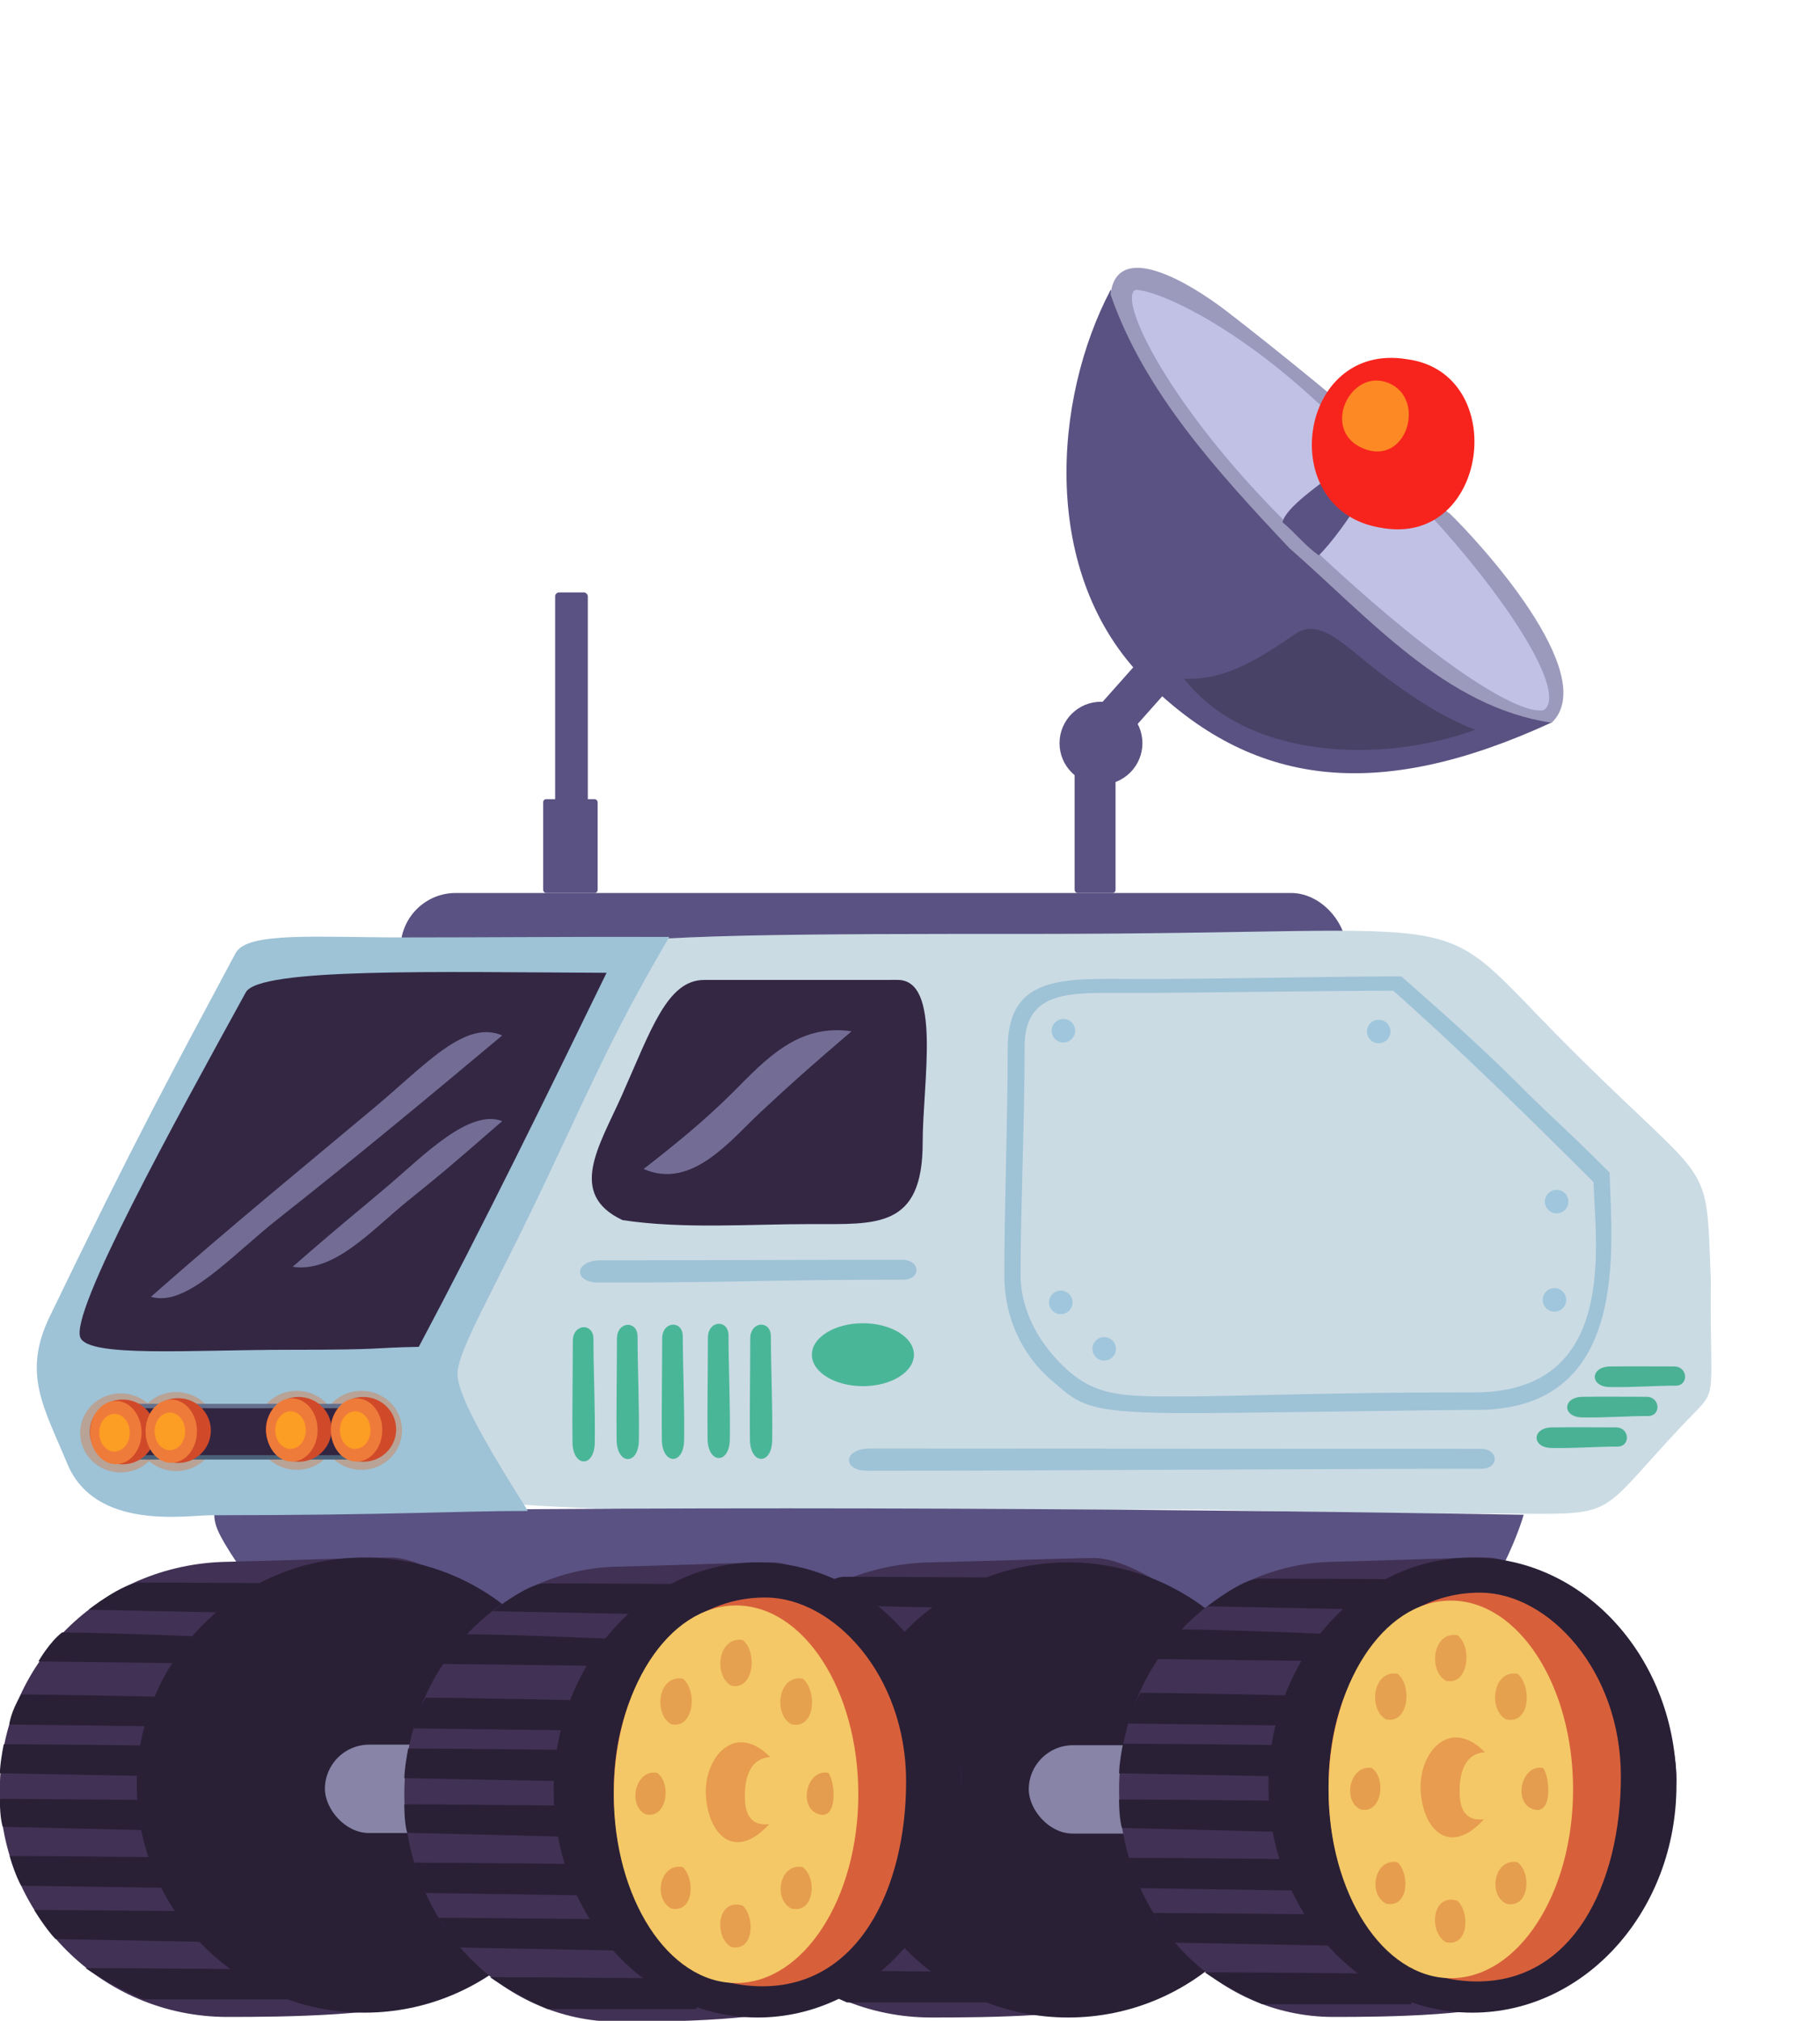 <?xml version="1.0" encoding="utf-8"?>
<svg viewBox="120.302 88.049 277.431 308.03" width="277.431" height="308.03" xmlns="http://www.w3.org/2000/svg">
  <g style="" transform="matrix(1, 0, 0, 1, 1.4210854715202004e-14, 0)">
    <title>COCHE</title>
    <g style="" transform="matrix(0.653, 0, 0, 0.653, 163.272, 118.281)">
      <title>Antena</title>
      <g>
        <title>Cuerpo</title>
        <path d="M 323.54 57.402 C 307.727 99.875 284.25 117.458 249.281 117.367 C 214.312 117.276 187.694 85.861 179.294 58.446 C 209.193 66.247 210.667 65.802 251.19 65.802 C 291.713 65.802 251.157 64.157 323.54 57.402" style="stroke: rgb(0, 0, 0); stroke-opacity: 0; fill: rgb(90, 82, 130);" transform="matrix(0.709, 0.705, -0.705, 0.709, 107.541, -146.47)"/>
        <path d="M 193.432 22.404 C 201.242 45.094 218.372 63.784 235.182 81.654 C 253.762 97.884 271.642 118.814 296.432 122.404 C 308.051 111.16 279.092 79.744 272.432 73.404 C 272.112 74.13 258.534 56.656 257.806 57.11 C 257.261 57.451 254.344 60.503 254.28 61.252 C 265.01 73.432 298.263 117.817 294.432 119.404 C 290.602 120.972 241.792 84.767 233.432 74.404 C 221.092 57.674 202.352 42.824 199.432 21.404 C 215.792 24.904 241.356 51.202 254.436 61.312 C 255.446 60.762 257.36 58.178 257.92 57.158 C 250.97 50.538 230.9 34.303 220.512 26.324 C 211.744 19.589 194.97 9.597 193.432 22.404 Z" style="fill: rgb(156, 154, 188);">
          <title>Filo</title>
        </path>
        <path d="M 238.323 79.463 C 272.956 112.344 290.567 120.952 294.724 119.367 C 299.634 115.413 287.645 95.905 270.671 76.868 C 258.793 63.546 251.239 56.374 241.297 47.225 C 218.65 26.385 200.841 20.5 198.958 21.524 C 195.44 25.183 209.486 52.085 238.323 79.463 Z" style="fill: rgb(193, 193, 229);">
          <title>Dentro</title>
        </path>
        <path d="M 278.544 124.052 C 270.514 120.942 263.208 116.015 256.182 110.654 C 248.295 104.636 242.361 97.75 236.662 101.634 C 228.764 107.016 220.334 112.695 210.604 112.125 C 225.444 131.185 257.064 131.932 278.544 124.052 Z" style="fill: rgb(71, 66, 102);">
          <title>Sombra</title>
        </path>
        <path d="M 242.038 83.333 C 244.697 80.883 249.834 73.815 251.184 71.085 C 248.064 68.427 247.439 66.878 244.909 64.688 C 242.349 66.788 234.255 72.23 233.575 75.63 C 236.335 77.819 238.498 80.791 242.038 83.333 Z" style="fill: rgb(90, 82, 130);">
          <title>Cuello Bola</title>
        </path>
        <rect x="27.708" y="162.151" width="220.746" height="25.747" style="stroke: rgb(0, 0, 0); fill: rgb(90, 82, 130); stroke-opacity: 0;" rx="12.873" ry="12.873">
          <title>Base</title>
        </rect>
        <g>
          <title>MiniAntena</title>
          <rect x="60.993" y="140.254" width="12.713" height="21.897" style="stroke: rgb(0, 0, 0); fill: rgb(90, 82, 130); stroke-opacity: 0;" rx="0.702" ry="0.702">
            <title>MiniAntena</title>
          </rect>
          <rect x="63.79" y="91.991" width="7.628" height="49.881" style="stroke: rgb(0, 0, 0); fill: rgb(90, 82, 130); stroke-opacity: 0;" rx="0.918" ry="0.918"/>
        </g>
        <g>
          <title>Cuello</title>
          <ellipse style="stroke: rgb(0, 0, 0); fill: rgb(193, 193, 229); stroke-opacity: 0;" cx="191.848" cy="127.14" rx="6.795" ry="6.795"/>
          <rect x="185.053" y="133.935" width="9.553" height="28.216" style="stroke: rgb(0, 0, 0); fill: rgb(90, 82, 130); stroke-opacity: 0;" rx="0.702" ry="0.702">
            <title>Cuello 1</title>
          </rect>
          <rect x="198.794" width="9.553" height="28.216" style="stroke: rgb(0, 0, 0); fill: rgb(90, 82, 130); stroke-opacity: 0;" rx="0.702" ry="0.702" y="105.719" transform="matrix(0.747, 0.664, -0.664, 0.747, 128.796, -110.897)">
            <title>Cuello 2</title>
          </rect>
          <ellipse style="stroke: rgb(0, 0, 0); stroke-opacity: 0; fill: rgb(90, 82, 130);" cx="191.204" cy="127.184" rx="9.675" ry="9.675"/>
        </g>
      </g>
      <g>
        <title>Bola</title>
        <g fill="#F7241D" fill-opacity="1.00" stroke="None" transform="matrix(1.102, 0, 0, 1.102, -332.51, -79.268)" style="">
          <path d="M 540 106 C 516.95 102.24 511.98 137.91 534.33 141.67 C 557.44 146.2 562.13 108.84 540 106 Z"/>
        </g>
        <g fill="#FD8924" fill-opacity="1.00" stroke="None" transform="matrix(1, 0, 0, 1, -277.568, -66.596)">
          <path d="M 535.919 109.71 C 526.999 106.015 519.904 120.808 530.008 124.993 C 540.112 129.178 544.839 113.405 535.919 109.71 Z" style=""/>
        </g>
      </g>
    </g>
    <g style="" transform="matrix(0.653, 0, 0, 0.653, 163.272, 118.281)">
      <title>Chasis</title>
      <path d="M 215.294 172.725 C 257.378 172.725 272.657 173.725 289.294 173.725 C 455.941 171.97 518.81 171.97 471.12 208.442 C 490.43 247.649 432.098 254.212 444.941 281.534 C 457.407 308.053 431.874 308.041 321.768 308.041 C 211.662 308.041 230.592 315.716 196.618 281.742 C 162.644 247.768 164.546 256.729 163.369 227.21 C 163.693 196.569 161.002 202.935 170.304 193.036 C 191.384 170.583 184.083 172.725 215.294 172.725 Z" style="fill: rgb(202, 219, 228);" transform="matrix(-1, 0, 0, -1, 496.939, 479.746)">
        <title>Lateral</title>
      </path>
      <path d="M 261.32 181.621 C 243.32 181.621 216.282 182.319 198.282 182.227 C 182.193 182.145 169.432 181.44 169.432 198.404 C 169.432 216.585 168.649 233.734 168.649 251.404 C 168.649 263.847 175.06 271.892 179.197 275.478 C 185.911 281.297 186.989 283.418 208.845 283.553 C 223.72 283.644 271.218 282.748 278.413 282.817 C 314.98 283.17 310.386 244.8 309.933 227.421 C 298.118 215.606 297.974 216.087 288.806 206.919 C 280.005 198.118 270.49 189.681 261.32 181.621 Z M 259.432 184.963 C 276.226 199.833 293.705 217.182 306.182 229.654 C 306.683 244.648 311.879 278.793 278.245 278.733 C 244.605 278.673 224.3 279.681 208.97 279.681 C 195.582 279.681 189.353 279.546 182.04 272.233 C 172.854 263.047 172.432 254.203 172.432 251.147 C 172.432 236.185 173.379 215.518 173.379 197.964 C 173.379 184.381 184.81 185.487 198.1 185.487 C 213.43 185.487 244.102 184.963 259.432 184.963 Z" style="fill: rgb(158, 194, 214);">
        <title>Chapa</title>
      </path>
      <path d="M -15.79 306.847 C -15.79 309.547 -15.216 311.371 -10.568 318.404 C -5.92 325.437 0.417 338.864 9.557 342.404 C 59.327 341.634 143.396 340.404 183.396 340.404 C 223.396 340.404 279.724 325.404 285.432 318.404 C 287.042 315.154 288.887 310.722 289.877 307.292 C 189.347 305.622 84.81 305.177 -15.79 306.847 Z" style="fill: rgb(90, 82, 130);">
        <title>Debajo</title>
      </path>
      <path d="M -16.568 307.404 C 25.516 307.404 40.795 306.404 57.432 306.404 C 51.18 296.474 40.989 280.268 40.989 274.516 C 40.989 268.764 49.387 255.341 62.23 228.019 C 74.696 201.5 78.507 192.85 90.432 172.404 C 65.983 172.345 48.95 172.529 28.512 172.529 C 8.074 172.529 -8.109 171.136 -10.798 176.174 C -25.662 204.025 -34.082 219.31 -54.221 261.081 C -60.673 274.462 -55.488 282.348 -50.093 295.373 C -43.589 311.075 -22.351 307.404 -16.568 307.404 Z" style="fill: rgb(158, 194, 214);">
        <title>FRONTAL</title>
      </path>
      <g>
        <title>Tornillos</title>
        <ellipse style="stroke: rgb(0, 0, 0); fill: rgb(159, 198, 220); stroke-opacity: 0;" cx="182.434" cy="194.308" rx="2.743" ry="2.743"/>
        <ellipse style="stroke: rgb(0, 0, 0); fill: rgb(159, 198, 220); stroke-opacity: 0;" cx="256.034" cy="194.485" rx="2.743" ry="2.743"/>
        <ellipse style="stroke: rgb(0, 0, 0); fill: rgb(159, 198, 220); stroke-opacity: 0;" cx="297.578" cy="234.198" rx="2.743" ry="2.743"/>
        <ellipse style="stroke: rgb(0, 0, 0); fill: rgb(159, 198, 220); stroke-opacity: 0;" cx="297.065" cy="257.136" rx="2.743" ry="2.743"/>
        <ellipse style="stroke: rgb(0, 0, 0); fill: rgb(159, 198, 220); stroke-opacity: 0;" cx="191.956" cy="268.561" rx="2.743" ry="2.743"/>
        <ellipse style="stroke: rgb(0, 0, 0); fill: rgb(159, 198, 220); stroke-opacity: 0;" cx="181.816" cy="257.717" rx="2.743" ry="2.743"/>
      </g>
      <g>
        <title>Detalles Chasis</title>
        <g transform="matrix(1, 0, 0, 1, -277.568, -66.596)">
          <title>Lineas Horizontales</title>
          <path d="M 487.428 288.729 C 487.428 284.57 482.796 284.59 482.796 289.009 C 482.796 319.18 482.718 404.922 482.718 431.463 C 482.718 437.845 487.916 438.026 487.916 432.068 C 487.916 396.113 487.428 321.387 487.428 288.729 Z" style="fill: rgb(158, 194, 214);" transform="matrix(0, 1, -1, 0, 846.342, -124.292)"/>
          <path d="M 424.475 317.002 C 424.475 312.843 419.843 312.863 419.843 317.282 C 419.843 347.453 419.945 360.98 419.945 387.521 C 419.945 393.903 425.143 394.084 425.143 388.126 C 425.143 352.171 424.475 349.66 424.475 317.002 Z" style="fill: rgb(158, 194, 214);" transform="matrix(0, 1, -1, 0, 739.628, -105.46)"/>
        </g>
        <g fill="#4AB698" fill-opacity="1.00" stroke="None" transform="matrix(1, 0, 0, 1, -277.568, -66.596)">
          <title>Lineas Vertical verdes</title>
          <path d="M 360.593 332.273 C 360.593 328.467 355.781 328.668 355.781 332.801 C 355.781 338.877 355.613 351.103 355.703 356.448 C 355.802 362.296 360.792 362.4 360.901 356.57 C 361.036 349.329 360.593 338.85 360.593 332.273 Z"/>
          <path d="M 371.152 332.228 C 371.152 328.422 366.34 328.623 366.34 332.756 C 366.34 338.832 366.172 351.058 366.262 356.403 C 366.361 362.251 371.351 362.355 371.46 356.525 C 371.595 349.284 371.152 338.805 371.152 332.228 Z"/>
          <path d="M 381.828 332.031 C 381.828 328.225 377.016 328.426 377.016 332.559 C 377.016 338.635 376.848 350.861 376.938 356.206 C 377.037 362.054 382.027 362.158 382.136 356.328 C 382.271 349.087 381.828 338.608 381.828 332.031 Z"/>
          <path d="M 391.714 332.229 C 391.714 328.423 386.902 328.624 386.902 332.757 C 386.902 338.833 386.734 351.059 386.824 356.404 C 386.923 362.252 391.913 362.356 392.022 356.526 C 392.157 349.285 391.714 338.806 391.714 332.229 Z"/>
          <path d="M 350.293 332.822 C 350.293 329.016 345.481 329.217 345.481 333.35 C 345.481 339.426 345.313 351.652 345.403 356.997 C 345.502 362.845 350.492 362.949 350.601 357.119 C 350.736 349.878 350.293 339.399 350.293 332.822 Z"/>
        </g>
        <g transform="matrix(0, 0.796, -0.796, 0, 521.656, 80.225)">
          <title>Lineas Horizontals verdes</title>
          <path d="M 247.404 246.561 C 247.404 242.755 241.767 242.956 241.767 247.089 C 241.767 253.165 241.691 260.533 241.781 265.878 C 241.88 271.726 247.695 271.83 247.804 266 C 247.939 258.759 247.404 253.138 247.404 246.561 Z" style="fill: rgb(74, 177, 148);"/>
          <path d="M 256.303 254.661 C 256.303 250.855 250.666 251.056 250.666 255.189 C 250.666 261.265 250.59 268.633 250.68 273.978 C 250.779 279.826 256.594 279.93 256.703 274.1 C 256.838 266.859 256.303 261.238 256.303 254.661 Z" style="fill: rgb(74, 177, 148);"/>
          <path d="M 265.269 263.627 C 265.269 259.821 259.632 260.022 259.632 264.155 C 259.632 270.231 259.556 277.599 259.646 282.944 C 259.745 288.792 265.56 288.896 265.669 283.066 C 265.804 275.825 265.269 270.204 265.269 263.627 Z" style="fill: rgb(74, 177, 148);"/>
        </g>
        <ellipse style="paint-order: fill; fill: rgb(74, 182, 152); stroke: rgb(0, 0, 0); stroke-opacity: 0;" cx="135.629" cy="269.931" rx="11.913" ry="7.345">
          <title>Boton Puerta</title>
        </ellipse>
      </g>
    </g>
    <g transform="matrix(0.653, 0, 0, 0.653, -17.882, 74.817)" style="">
      <title>Ventana</title>
      <path d="M 421 249 C 406 249.01 391.01 249.01 376.01 249.01 C 367.334 249.01 363.594 260.655 356.694 276.147 C 351.55 287.698 343.97 298.98 356.93 305.07 C 371.13 307.21 386.378 306 401 306 C 416.247 306 427 307.103 427 287 C 427 272.911 431.538 248.788 421 249 Z" style="fill: rgb(52, 39, 68);"/>
      <path d="M 410.389 261 C 397.82 259.14 390.211 267.733 382.694 275.25 C 376.134 281.81 369.203 287.423 361.861 293.139 C 373.095 298.088 382.198 286.345 389.139 279.889 C 397.098 272.486 400.085 269.851 410.389 261 Z" style="fill: rgb(115, 109, 149);"/>
    </g>
    <g style="" transform="matrix(0.653, 0, 0, 0.653, 163.272, 118.281)">
      <title>Ventana Frontal</title>
      <g fill="#342744" fill-opacity="1.00" stroke="None" transform="matrix(1, 0, 0, 1, -277.568, -66.596)">
        <path d="M 230.523 332.532 C 232.455 337.205 256.2 335.378 279.33 335.378 C 302.46 335.378 297.805 334.915 309.523 334.691 C 324.454 306.618 339.576 275.715 353.359 247.379 C 313.67 247.209 272.311 246.17 269.142 251.94 C 252.19 282.809 228.053 326.556 230.523 332.532 Z"/>
      </g>
      <g fill="#736D95" fill-opacity="1.00" stroke="None" transform="matrix(1, 0, 0, 1, -277.568, -66.596)">
        <path d="M 329 262 C 320.327 258.274 311.162 268.789 299.223 278.793 C 281.946 293.27 266.61 305.755 247 323 C 255.233 325.538 265.609 313.536 276.75 304.75 C 294.43 290.808 310.987 277.085 329 262 Z"/>
      </g>
      <g fill="#736D95" fill-opacity="1.00" stroke="None" transform="matrix(1, 0, 0, 1, -277.568, -66.596)">
        <path d="M 329 282 C 321.368 279.061 310.685 289.976 302.75 296.75 C 294.815 303.524 293.741 304.115 280.081 316 C 289.755 317.478 298.453 307.515 306.77 300.77 C 315.087 294.025 315.108 294.081 329 282 Z"/>
      </g>
    </g>
    <g style="" transform="matrix(0.653, 0, 0, 0.653, 163.272, 118.281)">
      <title>BRILLO</title>
      <ellipse style="stroke: rgb(0, 0, 0); stroke-opacity: 0; fill: rgba(197, 148, 119, 0.675);" cx="-37.621" cy="288.187" rx="9.476" ry="9.228"/>
      <ellipse style="stroke: rgb(0, 0, 0); stroke-opacity: 0; fill: rgba(197, 148, 119, 0.675);" cx="-24.693" cy="287.874" rx="9.476" ry="9.228"/>
      <ellipse style="stroke: rgb(0, 0, 0); stroke-opacity: 0; fill: rgba(197, 148, 119, 0.675);" cx="3.468" cy="287.586" rx="9.476" ry="9.228"/>
      <ellipse style="stroke: rgb(0, 0, 0); stroke-opacity: 0; fill: rgba(197, 148, 119, 0.675);" cx="18.566" cy="287.586" rx="9.476" ry="9.228"/>
      <g style="" transform="matrix(4.442, 0, 0, 1, 33.128, 0)">
        <title>Parachoques</title>
        <g fill="#636F8D" fill-opacity="1.00" stroke="None" transform="matrix(1, 0, 0, 1, -277.568, -66.596)">
          <path d="&#10;M 261.00 349.00 &#10;C 261.50 349.00 262.00 349.00 262.00 349.00&#10;C 266.00 349.00 270.00 349.00 274.00 349.00&#10;C 274.50 349.00 275.00 349.00 275.00 349.00&#10;C 275.00 349.00 274.78 348.13 275.00 348.00&#10;C 270.33 348.00 265.67 348.00 261.00 348.00&#10;C 261.00 348.00 260.75 348.75 261.00 349.00 Z" style=""/>
        </g>
        <g fill="#312542" fill-opacity="1.00" stroke="None" transform="matrix(1, 0, 0, 1, -277.568, -66.596)">
          <path d="&#10;M 262.00 360.00 &#10;C 266.00 360.00 270.00 360.00 274.00 360.00&#10;C 272.40 356.79 272.47 352.21 274.00 349.00&#10;C 270.00 349.00 266.00 349.00 262.00 349.00&#10;C 264.27 352.40 262.32 356.46 262.00 360.00 Z" style=""/>
        </g>
        <g fill="#4A6178" fill-opacity="1.00" stroke="None" transform="matrix(1, 0, 0, 1, -277.568, -66.596)">
          <path d="&#10;M 261.00 361.00 &#10;C 265.67 361.00 270.33 361.00 275.00 361.00&#10;C 275.00 361.00 275.00 360.50 275.00 360.00&#10;C 275.00 360.00 274.50 360.00 274.00 360.00&#10;C 270.00 360.00 266.00 360.00 262.00 360.00&#10;C 262.00 360.00 261.25 359.75 261.00 360.00&#10;C 261.00 360.00 261.25 360.78 261.00 361.00 Z" style=""/>
        </g>
      </g>
    </g>
    <g style="" transform="matrix(0.653, 0, 0, 0.653, 163.272, 118.281)">
      <title>FAROS</title>
      <g transform="matrix(1, 0, 0, 1, -12.928, 0.313)">
        <ellipse style="stroke-opacity: 0; stroke: rgb(231, 127, 66); fill: rgb(208, 74, 42);" cx="-24.251" cy="287.643" rx="7.671" ry="7.563"/>
        <ellipse style="stroke-opacity: 0; stroke: rgb(231, 127, 66); fill: rgb(239, 123, 58);" cx="-25.825" cy="287.791" rx="5.996" ry="7.38"/>
        <ellipse style="stroke: rgb(0, 0, 0); fill: rgb(252, 157, 36); stroke-opacity: 0;" cx="-26.146" cy="287.826" rx="3.57" ry="4.394"/>
      </g>
      <g>
        <ellipse style="stroke-opacity: 0; stroke: rgb(231, 127, 66); fill: rgb(208, 74, 42);" cx="-24.251" cy="287.643" rx="7.671" ry="7.563"/>
        <ellipse style="stroke-opacity: 0; stroke: rgb(231, 127, 66); fill: rgb(239, 123, 58);" cx="-25.825" cy="287.791" rx="5.996" ry="7.38"/>
        <ellipse style="stroke: rgb(0, 0, 0); fill: rgb(252, 157, 36); stroke-opacity: 0;" cx="-26.146" cy="287.826" rx="3.57" ry="4.394"/>
      </g>
      <g transform="matrix(1, 0, 0, 1, 28.161, -0.288)">
        <ellipse style="stroke-opacity: 0; stroke: rgb(231, 127, 66); fill: rgb(208, 74, 42);" cx="-24.251" cy="287.643" rx="7.671" ry="7.563"/>
        <ellipse style="stroke-opacity: 0; stroke: rgb(231, 127, 66); fill: rgb(239, 123, 58);" cx="-25.825" cy="287.791" rx="5.996" ry="7.38"/>
        <ellipse style="stroke: rgb(0, 0, 0); fill: rgb(252, 157, 36); stroke-opacity: 0;" cx="-26.146" cy="287.826" rx="3.57" ry="4.394"/>
      </g>
      <g transform="matrix(1, 0, 0, 1, 43.259, -0.288)">
        <ellipse style="stroke-opacity: 0; stroke: rgb(231, 127, 66); fill: rgb(208, 74, 42);" cx="-24.251" cy="287.643" rx="7.671" ry="7.563"/>
        <ellipse style="stroke-opacity: 0; stroke: rgb(231, 127, 66); fill: rgb(239, 123, 58);" cx="-25.825" cy="287.791" rx="5.996" ry="7.38"/>
        <ellipse style="stroke: rgb(0, 0, 0); fill: rgb(252, 157, 36); stroke-opacity: 0;" cx="-26.146" cy="287.826" rx="3.57" ry="4.394"/>
      </g>
    </g>
    <g style="" transform="matrix(0.653, 0, 0, 0.653, 163.272, 118.281)">
      <title>Ruedas</title>
      <g transform="matrix(1, 0, 0, 1, -164.303, -0.132)">
        <title>Rueda FR</title>
        <path d="M 236.676 369.229 C 236.676 371.925 232.345 405.083 200.817 419.738 C 190.556 424.508 164.269 424.648 151.585 424.648 C 122.247 424.648 98.463 400.864 98.463 371.526 C 98.463 342.188 122.25 318.858 151.585 318.404 C 158.502 318.297 183.736 317.404 189.685 317.404 C 202.844 317.404 236.676 343.035 236.676 369.229 Z" style="stroke: rgb(0, 0, 0); stroke-opacity: 0; fill: rgb(65, 49, 84);"/>
        <ellipse style="stroke: rgb(0, 0, 0); stroke-opacity: 0; fill: rgb(41, 32, 54);" cx="183.554" cy="370.526" rx="53.122" ry="53.122"/>
        <rect x="174.347" y="361.09" width="56.573" height="20.63" style="stroke: rgb(0, 0, 0); stroke-opacity: 0; fill: rgb(135, 132, 167);" rx="10.315" ry="10.315"/>
        <g transform="matrix(1, 0, 0, 0.979, -96.969, 7.843)" style="">
          <title>Lineas Neumatico</title>
          <path style="stroke: rgb(0, 0, 0); stroke-opacity: 0; fill: rgb(41, 32, 54);" d="M 216.132 328.66 L 252.888 329.404 L 263.629 322.35 C 263.629 322.35 238.249 322.186 228.249 322.186 C 224.15 322.186 216.132 328.66 216.132 328.66 Z"/>
          <path style="stroke: rgb(0, 0, 0); stroke-opacity: 0; fill: rgb(41, 32, 54);" d="M 204.432 340.978 L 241.432 341.443 L 249.37 335.334 C 249.37 335.334 219.961 334.061 209.961 334.061 C 206.994 336.388 204.432 340.978 204.432 340.978 Z"/>
          <path style="stroke: rgb(0, 0, 0); stroke-opacity: 0; fill: rgb(41, 32, 54);" d="M 197.629 356.027 L 237.824 356.539 L 239.615 349.553 C 239.615 349.553 210.432 348.865 200.432 348.865 C 197.917 353.028 197.629 356.027 197.629 356.027 Z"/>
          <path style="stroke: rgb(0, 0, 0); stroke-opacity: 0; fill: rgb(41, 32, 54);" d="M 195.432 367.647 L 235.496 368.404 L 236.432 361.091 C 236.432 361.091 206.339 360.73 196.339 360.73 C 195.432 365.404 195.432 367.647 195.432 367.647 Z"/>
          <path style="stroke: rgb(0, 0, 0); stroke-opacity: 0; fill: rgb(41, 32, 54);" d="M 196.117 380.404 L 237.541 381.426 L 238.525 374.113 C 238.525 374.113 205.943 373.752 195.432 373.752 C 195.432 378.672 196.117 380.404 196.117 380.404 Z"/>
          <path style="stroke: rgb(0, 0, 0); stroke-opacity: 0; fill: rgb(41, 32, 54);" d="M 200.432 394.458 L 239.706 395.048 L 240.69 387.735 C 240.69 387.735 208.231 387.374 197.72 387.374 C 199.136 392.356 200.432 394.458 200.432 394.458 Z"/>
          <path style="stroke: rgb(0, 0, 0); stroke-opacity: 0; fill: rgb(41, 32, 54);" d="M 208.44 407.175 L 247.036 407.921 L 246.419 400.608 C 246.419 400.608 213.96 400.247 203.449 400.247 C 206.589 405.404 208.44 407.175 208.44 407.175 Z"/>
          <path style="stroke: rgb(0, 0, 0); stroke-opacity: 0; fill: rgb(41, 32, 54);" d="M 228.901 421.548 L 263.673 421.548 L 262.99 414.451 C 262.99 414.451 227.065 414.101 215.432 414.101 C 221.986 418.675 228.901 421.548 228.901 421.548 Z"/>
        </g>
      </g>
      <g>
        <title>Rueda BR</title>
        <path d="M 236.676 369.229 C 236.676 371.925 232.345 405.083 200.817 419.738 C 190.556 424.508 164.269 424.648 151.585 424.648 C 122.247 424.648 98.463 400.864 98.463 371.526 C 98.463 342.188 122.25 318.858 151.585 318.404 C 158.502 318.297 183.736 317.404 189.685 317.404 C 202.844 317.404 236.676 343.035 236.676 369.229 Z" style="stroke: rgb(0, 0, 0); stroke-opacity: 0; fill: rgb(65, 49, 84);"/>
        <ellipse style="stroke: rgb(0, 0, 0); stroke-opacity: 0; fill: rgb(41, 32, 54);" cx="183.554" cy="371.526" rx="53.122" ry="53.122"/>
        <rect x="174.347" y="361.09" width="56.573" height="20.63" style="stroke: rgb(0, 0, 0); stroke-opacity: 0; fill: rgb(135, 132, 167);" rx="10.315" ry="10.315"/>
        <g transform="matrix(1, 0, 0, 1, -96.969, -0.412)">
          <title>Lineas Neumatico</title>
          <path style="stroke: rgb(0, 0, 0); stroke-opacity: 0; fill: rgb(41, 32, 54);" d="M 216.132 328.66 L 252.888 329.404 L 263.629 322.35 C 263.629 322.35 238.249 322.186 228.249 322.186 C 224.15 322.186 216.132 328.66 216.132 328.66 Z"/>
          <path style="stroke: rgb(0, 0, 0); stroke-opacity: 0; fill: rgb(41, 32, 54);" d="M 204.432 340.978 L 241.432 341.443 L 249.37 335.334 C 249.37 335.334 219.961 334.061 209.961 334.061 C 206.994 336.388 204.432 340.978 204.432 340.978 Z"/>
          <path style="stroke: rgb(0, 0, 0); stroke-opacity: 0; fill: rgb(41, 32, 54);" d="M 197.629 356.027 L 237.824 356.539 L 239.615 349.553 C 239.615 349.553 210.432 348.865 200.432 348.865 C 197.917 353.028 197.629 356.027 197.629 356.027 Z"/>
          <path style="stroke: rgb(0, 0, 0); stroke-opacity: 0; fill: rgb(41, 32, 54);" d="M 195.432 367.647 L 235.496 368.404 L 236.432 361.091 C 236.432 361.091 206.339 360.73 196.339 360.73 C 195.432 365.404 195.432 367.647 195.432 367.647 Z"/>
          <path style="stroke: rgb(0, 0, 0); stroke-opacity: 0; fill: rgb(41, 32, 54);" d="M 196.117 380.404 L 237.541 381.426 L 238.525 374.113 C 238.525 374.113 205.943 373.752 195.432 373.752 C 195.432 378.672 196.117 380.404 196.117 380.404 Z"/>
          <path style="stroke: rgb(0, 0, 0); stroke-opacity: 0; fill: rgb(41, 32, 54);" d="M 200.432 394.458 L 239.706 395.048 L 240.69 387.735 C 240.69 387.735 208.231 387.374 197.72 387.374 C 199.136 392.356 200.432 394.458 200.432 394.458 Z"/>
          <path style="stroke: rgb(0, 0, 0); stroke-opacity: 0; fill: rgb(41, 32, 54);" d="M 208.44 407.175 L 247.036 407.921 L 246.419 400.608 C 246.419 400.608 213.96 400.247 203.449 400.247 C 206.589 405.404 208.44 407.175 208.44 407.175 Z"/>
          <path style="stroke: rgb(0, 0, 0); stroke-opacity: 0; fill: rgb(41, 32, 54);" d="M 228.901 421.548 L 263.673 421.548 L 262.99 414.451 C 262.99 414.451 227.065 414.101 215.432 414.101 C 221.986 418.675 228.901 421.548 228.901 421.548 Z"/>
        </g>
      </g>
      <g style="">
        <title>Rueda BL</title>
        <path d="M 325.541 369.097 C 325.541 371.793 321.464 404.951 291.785 419.606 C 282.125 424.376 257.38 424.516 245.439 424.516 C 217.821 424.516 195.432 400.732 195.432 371.394 C 195.432 342.056 217.824 318.726 245.439 318.272 C 251.951 318.165 275.705 317.272 281.305 317.272 C 293.693 317.272 325.541 342.903 325.541 369.097 Z" style="stroke: rgb(0, 0, 0); stroke-opacity: 0; fill: rgb(65, 49, 84);"/>
        <ellipse style="stroke: rgb(0, 0, 0); stroke-opacity: 0; fill: rgb(41, 32, 54);" cx="277.919" cy="370.394" rx="47.621" ry="53.122"/>
        <path d="M 312.567 368.404 C 312.567 393.253 301.41 417.331 277.388 416.193 C 256.07 415.183 244.328 395.321 244.328 370.472 C 244.328 345.623 258.673 325.319 279.892 325.479 C 295.642 325.613 312.567 343.555 312.567 368.404 Z" style="stroke: rgb(0, 0, 0); stroke-opacity: 0; fill: rgb(215, 96, 59);"/>
        <ellipse style="stroke: rgb(0, 0, 0); stroke-opacity: 0; fill: rgb(244, 200, 102);" cx="272.869" cy="371.397" rx="28.541" ry="44.068"/>
        <g>
          <title>Lineas Neumatico</title>
          <path style="stroke: rgb(0, 0, 0); stroke-opacity: 0; fill: rgb(41, 32, 54);" d="M 216.132 328.66 L 252.888 329.404 L 263.629 322.35 C 263.629 322.35 238.249 322.186 228.249 322.186 C 224.15 322.186 216.132 328.66 216.132 328.66 Z"/>
          <path style="stroke: rgb(0, 0, 0); stroke-opacity: 0; fill: rgb(41, 32, 54);" d="M 204.432 340.978 L 241.432 341.443 L 249.37 335.334 C 249.37 335.334 219.961 334.061 209.961 334.061 C 206.994 336.388 204.432 340.978 204.432 340.978 Z"/>
          <path style="stroke: rgb(0, 0, 0); stroke-opacity: 0; fill: rgb(41, 32, 54);" d="M 197.629 356.027 L 237.824 356.539 L 239.615 349.553 C 239.615 349.553 210.432 348.865 200.432 348.865 C 197.917 353.028 197.629 356.027 197.629 356.027 Z"/>
          <path style="stroke: rgb(0, 0, 0); stroke-opacity: 0; fill: rgb(41, 32, 54);" d="M 195.432 367.647 L 235.496 368.404 L 236.432 361.091 C 236.432 361.091 206.339 360.73 196.339 360.73 C 195.432 365.404 195.432 367.647 195.432 367.647 Z"/>
          <path style="stroke: rgb(0, 0, 0); stroke-opacity: 0; fill: rgb(41, 32, 54);" d="M 196.117 380.404 L 237.541 381.426 L 238.525 374.113 C 238.525 374.113 205.943 373.752 195.432 373.752 C 195.432 378.672 196.117 380.404 196.117 380.404 Z"/>
          <path style="stroke: rgb(0, 0, 0); stroke-opacity: 0; fill: rgb(41, 32, 54);" d="M 200.432 394.458 L 239.706 395.048 L 240.69 387.735 C 240.69 387.735 208.231 387.374 197.72 387.374 C 199.136 392.356 200.432 394.458 200.432 394.458 Z"/>
          <path style="stroke: rgb(0, 0, 0); stroke-opacity: 0; fill: rgb(41, 32, 54);" d="M 208.44 407.175 L 247.036 407.921 L 246.419 400.608 C 246.419 400.608 213.96 400.247 203.449 400.247 C 206.589 405.404 208.44 407.175 208.44 407.175 Z"/>
          <path style="stroke: rgb(0, 0, 0); stroke-opacity: 0; fill: rgb(41, 32, 54);" d="M 228.901 421.548 L 263.673 421.548 L 262.99 414.451 C 262.99 414.451 227.065 414.101 215.432 414.101 C 221.986 418.675 228.901 421.548 228.901 421.548 Z"/>
        </g>
        <g>
          <title>Puntos Llanta</title>
          <g fill="#D36D33" fill-opacity="1.00" stroke="None" transform="matrix(1, 0, 0, 1, -277.568, -66.596)">
            <path d="&#10;M 552.00 402.00 &#10;C 546.22 401.04 545.08 410.28 549.32 412.66 C 554.61 413.78 555.49 404.73 552.00 402.00 Z" style="fill-opacity: 0.43;"/>
          </g>
          <g fill="#D36D34" fill-opacity="1.00" stroke="None" transform="matrix(1, 0, 0, 1, -277.568, -66.596)">
            <path d="&#10;M 538.00 411.00 &#10;C 532.22 410.04 531.08 419.28 535.32 421.66 C 540.61 422.78 541.49 413.73 538.00 411.00 Z" style="fill-opacity: 0.43;"/>
          </g>
          <g fill="#D36E32" fill-opacity="1.00" stroke="None" transform="matrix(1, 0, 0, 1, -277.568, -66.596)">
            <path d="&#10;M 566.00 411.00 &#10;C 560.22 410.04 559.08 419.28 563.32 421.66 C 569.02 422.95 569.40 413.78 566.00 411.00 Z" style="fill-opacity: 0.43;"/>
          </g>
          <g fill="#D26630" fill-opacity="1.00" stroke="None" transform="matrix(1, 0, 0, 1, -277.568, -66.596)">
            <path d="&#10;M 532.00 433.00 &#10;C 526.97 432.09 524.99 440.53 529.32 442.66 C 534.27 443.90 535.51 435.53 532.00 433.00 Z" style="fill-opacity: 0.43;"/>
          </g>
          <g fill="#D0642F" fill-opacity="1.00" stroke="None" transform="matrix(1, 0, 0, 1, -277.568, -66.596)">
            <path d="&#10;M 572.00 433.00 &#10;C 567.28 432.06 565.11 439.84 568.78 442.22 C 574.11 445.25 573.87 435.76 572.00 433.00 Z" style="fill-opacity: 0.43;"/>
          </g>
          <g fill="#D36530" fill-opacity="1.00" stroke="None" transform="matrix(1, 0, 0, 1, -277.568, -66.596)">
            <path d="&#10;M 538.00 455.00 &#10;C 532.61 453.97 531.01 462.45 535.32 464.66 C 540.55 465.80 540.96 457.83 538.00 455.00 Z" style="fill-opacity: 0.43;"/>
          </g>
          <g fill="#D1682F" fill-opacity="1.00" stroke="None" transform="matrix(1, 0, 0, 1, -277.568, -66.596)">
            <path d="&#10;M 566.00 455.00 &#10;C 560.61 453.97 559.01 462.45 563.32 464.66 C 568.66 466.04 569.47 457.60 566.00 455.00 Z" style="fill-opacity: 0.43;"/>
          </g>
          <g fill="#D36732" fill-opacity="1.00" stroke="None" transform="matrix(1, 0, 0, 1, -277.568, -66.596)">
            <path d="&#10;M 552.00 464.00 &#10;C 545.95 462.09 545.23 471.41 549.32 473.66 C 554.55 474.80 554.96 466.83 552.00 464.00 Z" style="fill-opacity: 0.43;"/>
          </g>
          <g fill="#D76332" fill-opacity="1.00" stroke="None" transform="matrix(1, 0, 0, 1, -277.568, -66.596)">
            <path d="M 558.413 429.336 C 550.132 420.88 542.911 429.491 543.395 438.23 C 543.901 447.362 550.102 453.822 558.181 444.973 C 552.649 445.598 552.489 440.646 552.489 438.223 C 552.489 435.8 552.937 429.588 558.413 429.336 Z" style="fill-opacity: 0.43; stroke-opacity: 0;"/>
          </g>
        </g>
      </g>
      <g style="" transform="matrix(1, 0, 0, 1, -166.851, 1.132)">
        <title>Rueda FL</title>
        <path d="M 325.541 369.097 C 325.541 371.793 321.464 404.951 291.785 419.606 C 282.125 424.376 257.38 424.516 245.439 424.516 C 217.821 424.516 195.432 400.732 195.432 371.394 C 195.432 342.056 217.824 318.726 245.439 318.272 C 251.951 318.165 275.705 317.272 281.305 317.272 C 293.693 317.272 325.541 342.903 325.541 369.097 Z" style="stroke: rgb(0, 0, 0); stroke-opacity: 0; fill: rgb(65, 49, 84);"/>
        <ellipse style="stroke: rgb(0, 0, 0); stroke-opacity: 0; fill: rgb(41, 32, 54);" cx="277.919" cy="370.394" rx="47.621" ry="53.122"/>
        <path d="M 312.567 368.404 C 312.567 393.253 301.41 417.331 277.388 416.193 C 256.07 415.183 244.328 395.321 244.328 370.472 C 244.328 345.623 258.673 325.319 279.892 325.479 C 295.642 325.613 312.567 343.555 312.567 368.404 Z" style="stroke: rgb(0, 0, 0); stroke-opacity: 0; fill: rgb(215, 96, 59);"/>
        <ellipse style="stroke: rgb(0, 0, 0); stroke-opacity: 0; fill: rgb(244, 200, 102);" cx="272.869" cy="371.397" rx="28.541" ry="44.068"/>
        <g>
          <title>Lineas Neumatico</title>
          <path style="stroke: rgb(0, 0, 0); stroke-opacity: 0; fill: rgb(41, 32, 54);" d="M 216.132 328.66 L 252.888 329.404 L 263.629 322.35 C 263.629 322.35 238.249 322.186 228.249 322.186 C 224.15 322.186 216.132 328.66 216.132 328.66 Z"/>
          <path style="stroke: rgb(0, 0, 0); stroke-opacity: 0; fill: rgb(41, 32, 54);" d="M 204.432 340.978 L 241.432 341.443 L 249.37 335.334 C 249.37 335.334 219.961 334.061 209.961 334.061 C 206.994 336.388 204.432 340.978 204.432 340.978 Z"/>
          <path style="stroke: rgb(0, 0, 0); stroke-opacity: 0; fill: rgb(41, 32, 54);" d="M 197.629 356.027 L 237.824 356.539 L 239.615 349.553 C 239.615 349.553 210.432 348.865 200.432 348.865 C 197.917 353.028 197.629 356.027 197.629 356.027 Z"/>
          <path style="stroke: rgb(0, 0, 0); stroke-opacity: 0; fill: rgb(41, 32, 54);" d="M 195.432 367.647 L 235.496 368.404 L 236.432 361.091 C 236.432 361.091 206.339 360.73 196.339 360.73 C 195.432 365.404 195.432 367.647 195.432 367.647 Z"/>
          <path style="stroke: rgb(0, 0, 0); stroke-opacity: 0; fill: rgb(41, 32, 54);" d="M 196.117 380.404 L 237.541 381.426 L 238.525 374.113 C 238.525 374.113 205.943 373.752 195.432 373.752 C 195.432 378.672 196.117 380.404 196.117 380.404 Z"/>
          <path style="stroke: rgb(0, 0, 0); stroke-opacity: 0; fill: rgb(41, 32, 54);" d="M 200.432 394.458 L 239.706 395.048 L 240.69 387.735 C 240.69 387.735 208.231 387.374 197.72 387.374 C 199.136 392.356 200.432 394.458 200.432 394.458 Z"/>
          <path style="stroke: rgb(0, 0, 0); stroke-opacity: 0; fill: rgb(41, 32, 54);" d="M 208.44 407.175 L 247.036 407.921 L 246.419 400.608 C 246.419 400.608 213.96 400.247 203.449 400.247 C 206.589 405.404 208.44 407.175 208.44 407.175 Z"/>
          <path style="stroke: rgb(0, 0, 0); stroke-opacity: 0; fill: rgb(41, 32, 54);" d="M 228.901 421.548 L 263.673 421.548 L 262.99 414.451 C 262.99 414.451 227.065 414.101 215.432 414.101 C 221.986 418.675 228.901 421.548 228.901 421.548 Z"/>
        </g>
        <g>
          <title>Puntos Llanta</title>
          <g fill="#D36D33" fill-opacity="1.00" stroke="None" transform="matrix(1, 0, 0, 1, -277.568, -66.596)">
            <path d="&#10;M 552.00 402.00 &#10;C 546.22 401.04 545.08 410.28 549.32 412.66 C 554.61 413.78 555.49 404.73 552.00 402.00 Z" style="fill-opacity: 0.43;"/>
          </g>
          <g fill="#D36D34" fill-opacity="1.00" stroke="None" transform="matrix(1, 0, 0, 1, -277.568, -66.596)">
            <path d="&#10;M 538.00 411.00 &#10;C 532.22 410.04 531.08 419.28 535.32 421.66 C 540.61 422.78 541.49 413.73 538.00 411.00 Z" style="fill-opacity: 0.43;"/>
          </g>
          <g fill="#D36E32" fill-opacity="1.00" stroke="None" transform="matrix(1, 0, 0, 1, -277.568, -66.596)">
            <path d="&#10;M 566.00 411.00 &#10;C 560.22 410.04 559.08 419.28 563.32 421.66 C 569.02 422.95 569.40 413.78 566.00 411.00 Z" style="fill-opacity: 0.43;"/>
          </g>
          <g fill="#D26630" fill-opacity="1.00" stroke="None" transform="matrix(1, 0, 0, 1, -277.568, -66.596)">
            <path d="&#10;M 532.00 433.00 &#10;C 526.97 432.09 524.99 440.53 529.32 442.66 C 534.27 443.90 535.51 435.53 532.00 433.00 Z" style="fill-opacity: 0.43;"/>
          </g>
          <g fill="#D0642F" fill-opacity="1.00" stroke="None" transform="matrix(1, 0, 0, 1, -277.568, -66.596)">
            <path d="&#10;M 572.00 433.00 &#10;C 567.28 432.06 565.11 439.84 568.78 442.22 C 574.11 445.25 573.87 435.76 572.00 433.00 Z" style="fill-opacity: 0.43;"/>
          </g>
          <g fill="#D36530" fill-opacity="1.00" stroke="None" transform="matrix(1, 0, 0, 1, -277.568, -66.596)">
            <path d="&#10;M 538.00 455.00 &#10;C 532.61 453.97 531.01 462.45 535.32 464.66 C 540.55 465.80 540.96 457.83 538.00 455.00 Z" style="fill-opacity: 0.43;"/>
          </g>
          <g fill="#D1682F" fill-opacity="1.00" stroke="None" transform="matrix(1, 0, 0, 1, -277.568, -66.596)">
            <path d="&#10;M 566.00 455.00 &#10;C 560.61 453.97 559.01 462.45 563.32 464.66 C 568.66 466.04 569.47 457.60 566.00 455.00 Z" style="fill-opacity: 0.43;"/>
          </g>
          <g fill="#D36732" fill-opacity="1.00" stroke="None" transform="matrix(1, 0, 0, 1, -277.568, -66.596)">
            <path d="&#10;M 552.00 464.00 &#10;C 545.95 462.09 545.23 471.41 549.32 473.66 C 554.55 474.80 554.96 466.83 552.00 464.00 Z" style="fill-opacity: 0.43;"/>
          </g>
          <g fill="#D76332" fill-opacity="1.00" stroke="None" transform="matrix(1, 0, 0, 1, -277.568, -66.596)">
            <path d="M 558.413 429.336 C 550.132 420.88 542.911 429.491 543.395 438.23 C 543.901 447.362 550.102 453.822 558.181 444.973 C 552.649 445.598 552.489 440.646 552.489 438.223 C 552.489 435.8 552.937 429.588 558.413 429.336 Z" style="fill-opacity: 0.43; stroke-opacity: 0;"/>
          </g>
        </g>
      </g>
    </g>
  </g>
</svg>